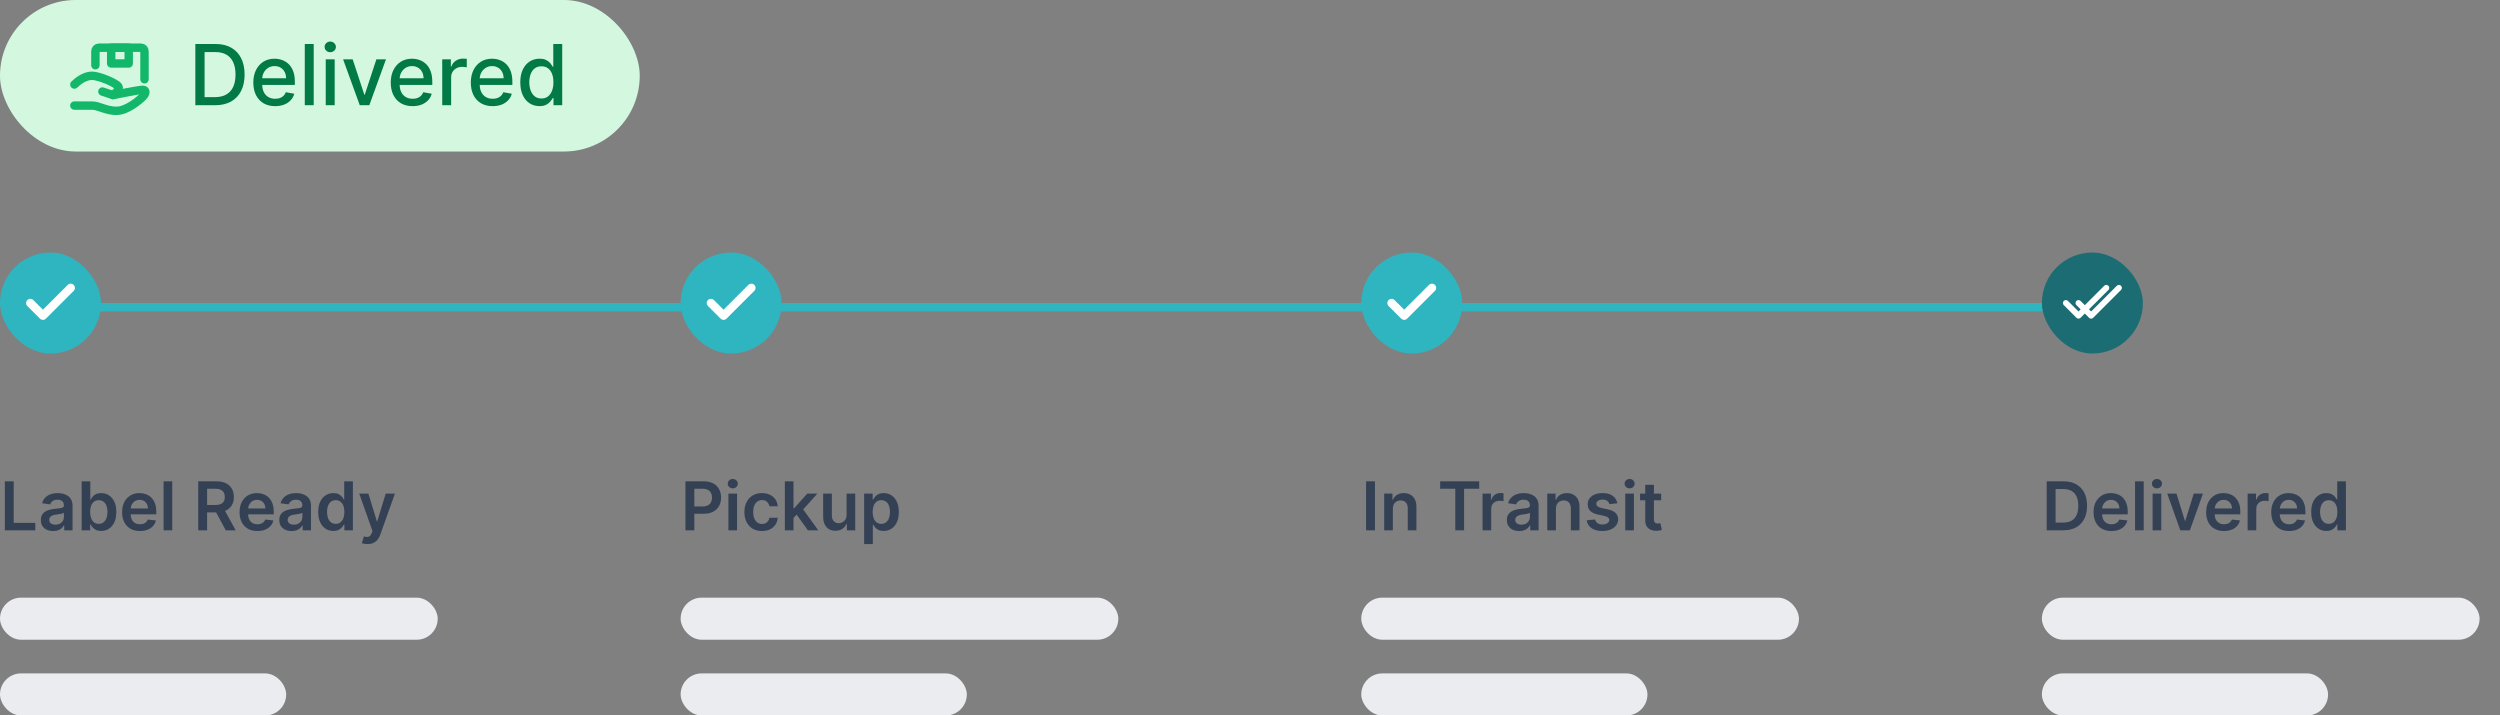 <svg width="297" height="85" viewBox="0 0 297 85" fill="none" xmlns="http://www.w3.org/2000/svg">
<rect x="0" y="0" width="297" height="85" fill="#808080" stroke="none"/>
<g style="mix-blend-mode:multiply">
<rect width="76" height="18" rx="9" fill="#D3F8DF"/>
<path d="M12.167 10.875L13.417 11.292C13.417 11.292 16.542 10.667 16.959 10.667C17.375 10.667 17.375 11.083 16.959 11.5C16.542 11.917 15.084 13.167 13.834 13.167C12.584 13.167 11.75 12.542 10.917 12.542C10.084 12.542 8.834 12.542 8.834 12.542" stroke="#12B76A" stroke-linecap="round" stroke-linejoin="round"/>
<path d="M8.834 10.042C9.25 9.625 10.084 9 10.917 9C11.75 9 13.729 9.833 14.042 10.25C14.354 10.667 13.417 11.292 13.417 11.292" stroke="#12B76A" stroke-linecap="round" stroke-linejoin="round"/>
<path d="M11.334 7.75V6.083C11.334 5.853 11.52 5.667 11.75 5.667H16.75C16.98 5.667 17.167 5.853 17.167 6.083V9.417" stroke="#12B76A" stroke-linecap="round" stroke-linejoin="round"/>
<path d="M15.292 5.667H13.209V7.542H15.292V5.667Z" stroke="#12B76A" stroke-linecap="round" stroke-linejoin="round"/>
<path d="M25.561 12.5H23.206V5.227H25.635C26.348 5.227 26.96 5.373 27.471 5.664C27.983 5.953 28.374 6.368 28.647 6.911C28.921 7.45 29.058 8.098 29.058 8.853C29.058 9.611 28.92 10.262 28.643 10.806C28.368 11.351 27.971 11.77 27.45 12.063C26.929 12.354 26.299 12.5 25.561 12.5ZM24.303 11.541H25.5C26.054 11.541 26.515 11.437 26.882 11.229C27.249 11.018 27.523 10.714 27.706 10.316C27.888 9.916 27.979 9.428 27.979 8.853C27.979 8.282 27.888 7.798 27.706 7.401C27.526 7.003 27.257 6.701 26.899 6.495C26.542 6.289 26.098 6.186 25.568 6.186H24.303V11.541ZM32.689 12.61C32.151 12.61 31.688 12.495 31.3 12.266C30.914 12.034 30.616 11.708 30.405 11.289C30.197 10.868 30.093 10.374 30.093 9.808C30.093 9.25 30.197 8.757 30.405 8.331C30.616 7.905 30.91 7.572 31.286 7.333C31.665 7.094 32.108 6.974 32.614 6.974C32.922 6.974 33.22 7.025 33.509 7.127C33.798 7.229 34.057 7.389 34.287 7.607C34.516 7.824 34.697 8.107 34.83 8.455C34.963 8.801 35.029 9.221 35.029 9.716V10.092H30.693V9.297H33.988C33.988 9.018 33.932 8.77 33.818 8.555C33.704 8.337 33.544 8.165 33.339 8.04C33.135 7.914 32.896 7.852 32.621 7.852C32.323 7.852 32.062 7.925 31.84 8.072C31.62 8.216 31.449 8.406 31.329 8.64C31.21 8.872 31.151 9.124 31.151 9.396V10.018C31.151 10.382 31.215 10.693 31.343 10.948C31.473 11.204 31.654 11.399 31.886 11.534C32.118 11.667 32.389 11.733 32.699 11.733C32.901 11.733 33.084 11.704 33.25 11.648C33.416 11.588 33.559 11.501 33.679 11.385C33.8 11.269 33.892 11.126 33.956 10.955L34.961 11.136C34.881 11.432 34.736 11.691 34.528 11.914C34.322 12.134 34.063 12.306 33.75 12.429C33.44 12.55 33.086 12.61 32.689 12.61ZM37.269 5.227V12.5H36.207V5.227H37.269ZM38.697 12.5V7.045H39.759V12.5H38.697ZM39.233 6.204C39.049 6.204 38.89 6.142 38.758 6.019C38.627 5.894 38.562 5.745 38.562 5.572C38.562 5.397 38.627 5.247 38.758 5.124C38.89 4.999 39.049 4.936 39.233 4.936C39.418 4.936 39.575 4.999 39.706 5.124C39.838 5.247 39.905 5.397 39.905 5.572C39.905 5.745 39.838 5.894 39.706 6.019C39.575 6.142 39.418 6.204 39.233 6.204ZM45.854 7.045L43.876 12.5H42.739L40.758 7.045H41.898L43.279 11.243H43.336L44.714 7.045H45.854ZM49.017 12.61C48.479 12.61 48.017 12.495 47.628 12.266C47.242 12.034 46.944 11.708 46.733 11.289C46.525 10.868 46.421 10.374 46.421 9.808C46.421 9.25 46.525 8.757 46.733 8.331C46.944 7.905 47.238 7.572 47.614 7.333C47.993 7.094 48.436 6.974 48.942 6.974C49.25 6.974 49.548 7.025 49.837 7.127C50.126 7.229 50.385 7.389 50.615 7.607C50.844 7.824 51.026 8.107 51.158 8.455C51.291 8.801 51.357 9.221 51.357 9.716V10.092H47.021V9.297H50.316C50.316 9.018 50.26 8.77 50.146 8.555C50.032 8.337 49.873 8.165 49.667 8.04C49.463 7.914 49.224 7.852 48.949 7.852C48.651 7.852 48.391 7.925 48.168 8.072C47.948 8.216 47.777 8.406 47.657 8.64C47.538 8.872 47.479 9.124 47.479 9.396V10.018C47.479 10.382 47.543 10.693 47.671 10.948C47.801 11.204 47.982 11.399 48.214 11.534C48.446 11.667 48.717 11.733 49.027 11.733C49.229 11.733 49.412 11.704 49.578 11.648C49.744 11.588 49.887 11.501 50.008 11.385C50.128 11.269 50.221 11.126 50.285 10.955L51.289 11.136C51.209 11.432 51.065 11.691 50.856 11.914C50.65 12.134 50.391 12.306 50.079 12.429C49.768 12.55 49.414 12.61 49.017 12.61ZM52.535 12.5V7.045H53.561V7.912H53.618C53.718 7.618 53.893 7.388 54.144 7.219C54.397 7.049 54.684 6.964 55.003 6.964C55.069 6.964 55.148 6.966 55.237 6.971C55.33 6.976 55.402 6.982 55.454 6.989V8.004C55.411 7.992 55.336 7.979 55.227 7.965C55.118 7.949 55.009 7.94 54.9 7.94C54.649 7.94 54.425 7.994 54.229 8.1C54.035 8.204 53.881 8.35 53.767 8.537C53.654 8.722 53.597 8.932 53.597 9.169V12.5H52.535ZM58.529 12.61C57.991 12.61 57.528 12.495 57.14 12.266C56.754 12.034 56.456 11.708 56.245 11.289C56.037 10.868 55.933 10.374 55.933 9.808C55.933 9.25 56.037 8.757 56.245 8.331C56.456 7.905 56.749 7.572 57.126 7.333C57.505 7.094 57.947 6.974 58.454 6.974C58.762 6.974 59.06 7.025 59.349 7.127C59.638 7.229 59.897 7.389 60.127 7.607C60.356 7.824 60.537 8.107 60.67 8.455C60.802 8.801 60.869 9.221 60.869 9.716V10.092H56.533V9.297H59.828C59.828 9.018 59.771 8.77 59.658 8.555C59.544 8.337 59.384 8.165 59.178 8.04C58.975 7.914 58.736 7.852 58.461 7.852C58.163 7.852 57.902 7.925 57.68 8.072C57.46 8.216 57.289 8.406 57.168 8.64C57.05 8.872 56.991 9.124 56.991 9.396V10.018C56.991 10.382 57.055 10.693 57.183 10.948C57.313 11.204 57.494 11.399 57.726 11.534C57.958 11.667 58.229 11.733 58.539 11.733C58.74 11.733 58.924 11.704 59.09 11.648C59.255 11.588 59.398 11.501 59.519 11.385C59.64 11.269 59.732 11.126 59.796 10.955L60.801 11.136C60.721 11.432 60.576 11.691 60.368 11.914C60.162 12.134 59.903 12.306 59.59 12.429C59.28 12.55 58.926 12.61 58.529 12.61ZM64.089 12.607C63.648 12.607 63.255 12.494 62.91 12.269C62.566 12.042 62.297 11.719 62.1 11.3C61.906 10.878 61.809 10.373 61.809 9.783C61.809 9.194 61.907 8.69 62.104 8.271C62.303 7.852 62.575 7.531 62.92 7.308C63.266 7.086 63.658 6.974 64.096 6.974C64.434 6.974 64.707 7.031 64.913 7.145C65.121 7.256 65.282 7.386 65.395 7.536C65.511 7.685 65.602 7.816 65.665 7.93H65.729V5.227H66.791V12.5H65.754V11.651H65.665C65.602 11.767 65.509 11.9 65.388 12.049C65.27 12.198 65.107 12.328 64.898 12.44C64.69 12.551 64.42 12.607 64.089 12.607ZM64.323 11.701C64.629 11.701 64.886 11.62 65.097 11.46C65.31 11.296 65.471 11.07 65.58 10.781C65.691 10.492 65.747 10.156 65.747 9.773C65.747 9.394 65.693 9.062 65.584 8.778C65.475 8.494 65.315 8.273 65.104 8.114C64.894 7.956 64.633 7.876 64.323 7.876C64.004 7.876 63.737 7.959 63.524 8.125C63.311 8.291 63.15 8.517 63.041 8.803C62.935 9.09 62.881 9.413 62.881 9.773C62.881 10.137 62.936 10.465 63.045 10.756C63.154 11.048 63.315 11.278 63.528 11.449C63.743 11.617 64.008 11.701 64.323 11.701Z" fill="#027A48"/>
</g>
<rect x="250" y="36" width="1" height="240" rx="0.5" transform="rotate(90 250 36)" fill="#2FB5C0"/>
<g clip-path="url(#clip0_400_1050)">
<rect y="30" width="12" height="12" rx="6" fill="#2FB5C0"/>
<path d="M8.401 34.2L5.101 37.5L3.601 36" stroke="white" stroke-linecap="round" stroke-linejoin="round"/>
</g>
<path d="M0.574 63V57.182H1.628V62.117H4.19V63H0.574ZM6.315 63.088C6.039 63.088 5.79 63.039 5.568 62.94C5.348 62.84 5.174 62.692 5.045 62.497C4.919 62.302 4.855 62.062 4.855 61.776C4.855 61.529 4.901 61.326 4.991 61.165C5.082 61.004 5.206 60.875 5.364 60.778C5.521 60.682 5.698 60.609 5.895 60.56C6.094 60.508 6.299 60.472 6.511 60.449C6.767 60.422 6.974 60.399 7.134 60.378C7.293 60.355 7.408 60.321 7.48 60.276C7.554 60.228 7.591 60.155 7.591 60.057V60.04C7.591 59.826 7.527 59.66 7.401 59.543C7.274 59.425 7.091 59.367 6.852 59.367C6.6 59.367 6.401 59.421 6.253 59.531C6.107 59.641 6.009 59.771 5.957 59.92L4.997 59.784C5.073 59.519 5.198 59.297 5.372 59.119C5.546 58.939 5.759 58.805 6.011 58.716C6.263 58.625 6.542 58.58 6.847 58.58C7.057 58.58 7.266 58.604 7.474 58.653C7.683 58.703 7.873 58.784 8.045 58.898C8.218 59.01 8.356 59.162 8.46 59.355C8.566 59.548 8.619 59.79 8.619 60.08V63H7.631V62.401H7.597C7.534 62.522 7.446 62.635 7.332 62.742C7.221 62.846 7.08 62.93 6.909 62.994C6.741 63.057 6.543 63.088 6.315 63.088ZM6.582 62.332C6.789 62.332 6.968 62.292 7.119 62.21C7.271 62.127 7.387 62.017 7.469 61.881C7.552 61.744 7.594 61.596 7.594 61.435V60.92C7.562 60.947 7.507 60.972 7.429 60.994C7.353 61.017 7.268 61.037 7.173 61.054C7.079 61.071 6.985 61.086 6.892 61.099C6.799 61.113 6.719 61.124 6.651 61.133C6.497 61.154 6.36 61.188 6.239 61.236C6.117 61.283 6.022 61.349 5.952 61.435C5.882 61.518 5.847 61.626 5.847 61.758C5.847 61.948 5.916 62.091 6.054 62.188C6.192 62.284 6.368 62.332 6.582 62.332ZM9.699 63V57.182H10.727V59.358H10.77C10.823 59.252 10.898 59.139 10.994 59.02C11.091 58.899 11.222 58.795 11.386 58.71C11.551 58.623 11.761 58.58 12.017 58.58C12.354 58.58 12.658 58.666 12.929 58.838C13.202 59.008 13.418 59.261 13.577 59.597C13.738 59.93 13.818 60.339 13.818 60.824C13.818 61.303 13.74 61.71 13.582 62.045C13.425 62.381 13.211 62.636 12.94 62.812C12.669 62.989 12.363 63.077 12.02 63.077C11.77 63.077 11.562 63.035 11.398 62.952C11.233 62.868 11.1 62.768 11 62.651C10.902 62.531 10.825 62.419 10.77 62.312H10.71V63H9.699ZM10.707 60.818C10.707 61.1 10.747 61.347 10.827 61.56C10.908 61.772 11.025 61.938 11.176 62.057C11.329 62.174 11.515 62.233 11.733 62.233C11.96 62.233 12.151 62.172 12.304 62.051C12.457 61.928 12.573 61.76 12.651 61.548C12.73 61.334 12.77 61.091 12.77 60.818C12.77 60.547 12.731 60.307 12.653 60.097C12.576 59.886 12.46 59.722 12.307 59.602C12.153 59.483 11.962 59.423 11.733 59.423C11.513 59.423 11.327 59.481 11.173 59.597C11.02 59.712 10.903 59.874 10.824 60.082C10.746 60.291 10.707 60.536 10.707 60.818ZM16.624 63.085C16.187 63.085 15.809 62.994 15.491 62.812C15.175 62.629 14.931 62.369 14.761 62.034C14.59 61.697 14.505 61.3 14.505 60.844C14.505 60.395 14.59 60.001 14.761 59.662C14.933 59.321 15.174 59.056 15.482 58.867C15.791 58.675 16.154 58.58 16.57 58.58C16.839 58.58 17.093 58.623 17.332 58.71C17.572 58.795 17.784 58.928 17.968 59.108C18.154 59.288 18.299 59.517 18.405 59.795C18.512 60.072 18.565 60.401 18.565 60.784V61.099H14.988V60.406H17.579C17.577 60.209 17.534 60.034 17.451 59.881C17.368 59.725 17.251 59.603 17.102 59.514C16.954 59.425 16.782 59.381 16.584 59.381C16.374 59.381 16.19 59.432 16.03 59.534C15.871 59.635 15.747 59.767 15.658 59.932C15.571 60.095 15.527 60.274 15.525 60.469V61.074C15.525 61.328 15.571 61.545 15.664 61.727C15.757 61.907 15.887 62.045 16.053 62.142C16.22 62.237 16.415 62.284 16.639 62.284C16.788 62.284 16.924 62.263 17.045 62.222C17.166 62.178 17.271 62.115 17.36 62.031C17.449 61.948 17.516 61.845 17.562 61.722L18.522 61.83C18.461 62.083 18.346 62.305 18.175 62.494C18.007 62.682 17.791 62.828 17.528 62.932C17.264 63.034 16.963 63.085 16.624 63.085ZM20.463 57.182V63H19.435V57.182H20.463ZM23.55 63V57.182H25.732C26.179 57.182 26.554 57.26 26.857 57.415C27.162 57.57 27.392 57.788 27.548 58.068C27.705 58.347 27.783 58.671 27.783 59.043C27.783 59.416 27.704 59.74 27.545 60.014C27.387 60.287 27.155 60.498 26.849 60.648C26.542 60.795 26.165 60.869 25.718 60.869H24.164V59.994H25.576C25.837 59.994 26.051 59.958 26.218 59.886C26.385 59.812 26.508 59.706 26.587 59.565C26.669 59.423 26.709 59.249 26.709 59.043C26.709 58.836 26.669 58.66 26.587 58.514C26.506 58.367 26.382 58.255 26.215 58.179C26.049 58.101 25.834 58.062 25.57 58.062H24.604V63H23.55ZM26.556 60.364L27.996 63H26.82L25.405 60.364H26.556ZM30.577 63.085C30.14 63.085 29.762 62.994 29.444 62.812C29.128 62.629 28.884 62.369 28.714 62.034C28.543 61.697 28.458 61.3 28.458 60.844C28.458 60.395 28.543 60.001 28.714 59.662C28.886 59.321 29.127 59.056 29.435 58.867C29.744 58.675 30.107 58.58 30.523 58.58C30.792 58.58 31.046 58.623 31.285 58.71C31.525 58.795 31.738 58.928 31.921 59.108C32.107 59.288 32.253 59.517 32.359 59.795C32.465 60.072 32.518 60.401 32.518 60.784V61.099H28.941V60.406H31.532C31.53 60.209 31.488 60.034 31.404 59.881C31.321 59.725 31.204 59.603 31.055 59.514C30.907 59.425 30.735 59.381 30.538 59.381C30.327 59.381 30.143 59.432 29.984 59.534C29.825 59.635 29.701 59.767 29.611 59.932C29.524 60.095 29.48 60.274 29.478 60.469V61.074C29.478 61.328 29.524 61.545 29.617 61.727C29.71 61.907 29.84 62.045 30.006 62.142C30.173 62.237 30.368 62.284 30.592 62.284C30.741 62.284 30.877 62.263 30.998 62.222C31.119 62.178 31.224 62.115 31.313 62.031C31.402 61.948 31.47 61.845 31.515 61.722L32.475 61.83C32.414 62.083 32.299 62.305 32.129 62.494C31.96 62.682 31.744 62.828 31.481 62.932C31.218 63.034 30.916 63.085 30.577 63.085ZM34.644 63.088C34.367 63.088 34.118 63.039 33.896 62.94C33.677 62.84 33.502 62.692 33.374 62.497C33.247 62.302 33.183 62.062 33.183 61.776C33.183 61.529 33.229 61.326 33.32 61.165C33.41 61.004 33.535 60.875 33.692 60.778C33.849 60.682 34.026 60.609 34.223 60.56C34.422 60.508 34.627 60.472 34.84 60.449C35.095 60.422 35.303 60.399 35.462 60.378C35.621 60.355 35.736 60.321 35.808 60.276C35.882 60.228 35.919 60.155 35.919 60.057V60.04C35.919 59.826 35.856 59.66 35.729 59.543C35.602 59.425 35.419 59.367 35.18 59.367C34.928 59.367 34.729 59.421 34.581 59.531C34.435 59.641 34.337 59.771 34.285 59.92L33.325 59.784C33.401 59.519 33.526 59.297 33.7 59.119C33.874 58.939 34.088 58.805 34.34 58.716C34.591 58.625 34.87 58.58 35.175 58.58C35.385 58.58 35.594 58.604 35.803 58.653C36.011 58.703 36.201 58.784 36.374 58.898C36.546 59.01 36.684 59.162 36.788 59.355C36.894 59.548 36.947 59.79 36.947 60.08V63H35.959V62.401H35.925C35.862 62.522 35.774 62.635 35.66 62.742C35.549 62.846 35.408 62.93 35.237 62.994C35.069 63.057 34.871 63.088 34.644 63.088ZM34.91 62.332C35.117 62.332 35.296 62.292 35.447 62.21C35.599 62.127 35.715 62.017 35.797 61.881C35.88 61.744 35.922 61.596 35.922 61.435V60.92C35.89 60.947 35.835 60.972 35.757 60.994C35.681 61.017 35.596 61.037 35.501 61.054C35.407 61.071 35.313 61.086 35.22 61.099C35.127 61.113 35.047 61.124 34.979 61.133C34.825 61.154 34.688 61.188 34.567 61.236C34.446 61.283 34.35 61.349 34.28 61.435C34.21 61.518 34.175 61.626 34.175 61.758C34.175 61.948 34.244 62.091 34.382 62.188C34.52 62.284 34.697 62.332 34.91 62.332ZM39.601 63.077C39.258 63.077 38.951 62.989 38.68 62.812C38.41 62.636 38.196 62.381 38.038 62.045C37.881 61.71 37.803 61.303 37.803 60.824C37.803 60.339 37.882 59.93 38.041 59.597C38.202 59.261 38.419 59.008 38.692 58.838C38.965 58.666 39.269 58.58 39.604 58.58C39.859 58.58 40.07 58.623 40.234 58.71C40.399 58.795 40.53 58.899 40.626 59.02C40.723 59.139 40.798 59.252 40.851 59.358H40.894V57.182H41.925V63H40.913V62.312H40.851C40.798 62.419 40.721 62.531 40.621 62.651C40.52 62.768 40.388 62.868 40.223 62.952C40.058 63.035 39.851 63.077 39.601 63.077ZM39.888 62.233C40.106 62.233 40.291 62.174 40.445 62.057C40.598 61.938 40.715 61.772 40.794 61.56C40.874 61.347 40.913 61.1 40.913 60.818C40.913 60.536 40.874 60.291 40.794 60.082C40.716 59.874 40.601 59.712 40.447 59.597C40.296 59.481 40.109 59.423 39.888 59.423C39.659 59.423 39.467 59.483 39.314 59.602C39.16 59.722 39.045 59.886 38.967 60.097C38.89 60.307 38.851 60.547 38.851 60.818C38.851 61.091 38.89 61.334 38.967 61.548C39.047 61.76 39.163 61.928 39.317 62.051C39.472 62.172 39.662 62.233 39.888 62.233ZM43.66 64.636C43.52 64.636 43.39 64.625 43.271 64.602C43.153 64.581 43.059 64.557 42.989 64.528L43.228 63.727C43.378 63.771 43.511 63.792 43.629 63.79C43.746 63.788 43.849 63.751 43.938 63.679C44.029 63.609 44.106 63.492 44.168 63.327L44.256 63.091L42.674 58.636H43.765L44.771 61.932H44.816L45.825 58.636H46.918L45.171 63.528C45.09 63.76 44.982 63.957 44.847 64.122C44.713 64.289 44.548 64.416 44.353 64.503C44.16 64.592 43.929 64.636 43.66 64.636Z" fill="#344054"/>
<rect y="71" width="52" height="5" rx="2.5" fill="#EAECF0"/>
<rect y="80" width="34" height="5" rx="2.5" fill="#EAECF0"/>
<g clip-path="url(#clip1_400_1050)">
<rect x="80.858" y="30" width="12" height="12" rx="6" fill="#2FB5C0"/>
<g clip-path="url(#clip2_400_1050)">
<path d="M89.259 34.2L85.959 37.5L84.459 36" stroke="white" stroke-linecap="round" stroke-linejoin="round"/>
</g>
</g>
<path d="M81.432 63V57.182H83.614C84.061 57.182 84.436 57.265 84.739 57.432C85.044 57.599 85.274 57.828 85.429 58.119C85.587 58.409 85.665 58.739 85.665 59.108C85.665 59.481 85.587 59.812 85.429 60.102C85.272 60.392 85.04 60.62 84.733 60.787C84.427 60.952 84.049 61.034 83.6 61.034H82.154V60.168H83.458C83.719 60.168 83.933 60.122 84.1 60.031C84.266 59.94 84.39 59.815 84.469 59.656C84.551 59.497 84.591 59.314 84.591 59.108C84.591 58.901 84.551 58.72 84.469 58.562C84.39 58.405 84.266 58.283 84.097 58.196C83.93 58.107 83.715 58.062 83.452 58.062H82.486V63H81.432ZM86.535 63V58.636H87.564V63H86.535ZM87.052 58.017C86.889 58.017 86.749 57.963 86.632 57.855C86.514 57.745 86.456 57.614 86.456 57.46C86.456 57.305 86.514 57.173 86.632 57.065C86.749 56.956 86.889 56.901 87.052 56.901C87.217 56.901 87.357 56.956 87.473 57.065C87.59 57.173 87.649 57.305 87.649 57.46C87.649 57.614 87.59 57.745 87.473 57.855C87.357 57.963 87.217 58.017 87.052 58.017ZM90.525 63.085C90.089 63.085 89.715 62.99 89.402 62.798C89.092 62.607 88.852 62.343 88.684 62.006C88.517 61.667 88.434 61.276 88.434 60.835C88.434 60.392 88.519 60.001 88.689 59.662C88.86 59.321 89.1 59.056 89.411 58.867C89.724 58.675 90.093 58.58 90.519 58.58C90.873 58.58 91.186 58.645 91.459 58.776C91.734 58.904 91.953 59.087 92.115 59.324C92.278 59.559 92.371 59.833 92.394 60.148H91.411C91.371 59.938 91.276 59.762 91.127 59.622C90.979 59.48 90.781 59.409 90.533 59.409C90.323 59.409 90.138 59.466 89.979 59.58C89.82 59.691 89.696 59.852 89.607 60.062C89.52 60.273 89.476 60.525 89.476 60.818C89.476 61.115 89.52 61.371 89.607 61.585C89.694 61.797 89.816 61.961 89.974 62.077C90.132 62.19 90.319 62.247 90.533 62.247C90.685 62.247 90.82 62.219 90.939 62.162C91.061 62.103 91.162 62.019 91.243 61.909C91.325 61.799 91.381 61.666 91.411 61.508H92.394C92.369 61.817 92.278 62.091 92.121 62.33C91.964 62.566 91.75 62.752 91.479 62.886C91.208 63.019 90.89 63.085 90.525 63.085ZM94.176 61.631L94.173 60.389H94.338L95.906 58.636H97.108L95.179 60.784H94.966L94.176 61.631ZM93.238 63V57.182H94.267V63H93.238ZM95.977 63L94.557 61.014L95.25 60.29L97.207 63H95.977ZM100.574 61.165V58.636H101.603V63H100.606V62.224H100.56C100.462 62.469 100.3 62.669 100.074 62.824C99.851 62.979 99.575 63.057 99.248 63.057C98.962 63.057 98.709 62.993 98.489 62.867C98.271 62.738 98.101 62.551 97.978 62.307C97.855 62.061 97.793 61.763 97.793 61.415V58.636H98.822V61.256C98.822 61.532 98.897 61.752 99.049 61.915C99.2 62.078 99.399 62.159 99.645 62.159C99.797 62.159 99.944 62.122 100.086 62.048C100.228 61.974 100.344 61.865 100.435 61.719C100.528 61.571 100.574 61.386 100.574 61.165ZM102.66 64.636V58.636H103.672V59.358H103.731C103.784 59.252 103.859 59.139 103.956 59.02C104.052 58.899 104.183 58.795 104.348 58.71C104.513 58.623 104.723 58.58 104.978 58.58C105.316 58.58 105.62 58.666 105.89 58.838C106.163 59.008 106.379 59.261 106.538 59.597C106.699 59.93 106.78 60.339 106.78 60.824C106.78 61.303 106.701 61.71 106.544 62.045C106.387 62.381 106.173 62.636 105.902 62.812C105.631 62.989 105.324 63.077 104.981 63.077C104.731 63.077 104.524 63.035 104.359 62.952C104.194 62.868 104.062 62.768 103.961 62.651C103.863 62.531 103.786 62.419 103.731 62.312H103.689V64.636H102.66ZM103.669 60.818C103.669 61.1 103.709 61.347 103.788 61.56C103.87 61.772 103.986 61.938 104.138 62.057C104.291 62.174 104.477 62.233 104.694 62.233C104.922 62.233 105.112 62.172 105.265 62.051C105.419 61.928 105.534 61.76 105.612 61.548C105.691 61.334 105.731 61.091 105.731 60.818C105.731 60.547 105.692 60.307 105.615 60.097C105.537 59.886 105.422 59.722 105.268 59.602C105.115 59.483 104.924 59.423 104.694 59.423C104.475 59.423 104.288 59.481 104.135 59.597C103.981 59.712 103.865 59.874 103.785 60.082C103.708 60.291 103.669 60.536 103.669 60.818Z" fill="#344054"/>
<rect x="80.858" y="71" width="52" height="5" rx="2.5" fill="#EAECF0"/>
<rect x="80.858" y="80" width="34" height="5" rx="2.5" fill="#EAECF0"/>
<g clip-path="url(#clip3_400_1050)">
<rect x="161.717" y="30" width="12" height="12" rx="6" fill="#2FB5C0"/>
<g clip-path="url(#clip4_400_1050)">
<path d="M170.117 34.2L166.817 37.5L165.317 36" stroke="white" stroke-linecap="round" stroke-linejoin="round"/>
</g>
</g>
<path d="M163.345 57.182V63H162.291V57.182H163.345ZM165.469 60.443V63H164.441V58.636H165.423V59.378H165.475C165.575 59.133 165.735 58.939 165.955 58.795C166.176 58.651 166.45 58.58 166.776 58.58C167.077 58.58 167.339 58.644 167.563 58.773C167.788 58.901 167.962 59.088 168.085 59.332C168.21 59.577 168.272 59.873 168.27 60.222V63H167.242V60.381C167.242 60.089 167.166 59.861 167.014 59.696C166.865 59.531 166.657 59.449 166.392 59.449C166.212 59.449 166.052 59.489 165.912 59.568C165.774 59.646 165.665 59.758 165.585 59.906C165.508 60.054 165.469 60.233 165.469 60.443ZM171.09 58.065V57.182H175.732V58.065H173.933V63H172.888V58.065H171.09ZM176.128 63V58.636H177.125V59.364H177.171C177.25 59.112 177.387 58.918 177.58 58.781C177.775 58.643 177.997 58.574 178.247 58.574C178.304 58.574 178.368 58.577 178.438 58.582C178.51 58.586 178.569 58.593 178.617 58.602V59.548C178.573 59.533 178.504 59.52 178.409 59.508C178.316 59.495 178.227 59.489 178.139 59.489C177.952 59.489 177.783 59.529 177.634 59.611C177.486 59.69 177.369 59.801 177.284 59.943C177.199 60.085 177.156 60.249 177.156 60.435V63H176.128ZM180.477 63.088C180.201 63.088 179.952 63.039 179.73 62.94C179.511 62.84 179.336 62.692 179.208 62.497C179.081 62.302 179.017 62.062 179.017 61.776C179.017 61.529 179.063 61.326 179.154 61.165C179.244 61.004 179.369 60.875 179.526 60.778C179.683 60.682 179.86 60.609 180.057 60.56C180.256 60.508 180.461 60.472 180.673 60.449C180.929 60.422 181.137 60.399 181.296 60.378C181.455 60.355 181.57 60.321 181.642 60.276C181.716 60.228 181.753 60.155 181.753 60.057V60.04C181.753 59.826 181.69 59.66 181.563 59.543C181.436 59.425 181.253 59.367 181.014 59.367C180.762 59.367 180.563 59.421 180.415 59.531C180.269 59.641 180.171 59.771 180.119 59.92L179.159 59.784C179.235 59.519 179.36 59.297 179.534 59.119C179.709 58.939 179.922 58.805 180.173 58.716C180.425 58.625 180.704 58.58 181.009 58.58C181.219 58.58 181.428 58.604 181.637 58.653C181.845 58.703 182.035 58.784 182.208 58.898C182.38 59.01 182.518 59.162 182.622 59.355C182.728 59.548 182.781 59.79 182.781 60.08V63H181.793V62.401H181.759C181.696 62.522 181.608 62.635 181.494 62.742C181.383 62.846 181.242 62.93 181.071 62.994C180.903 63.057 180.705 63.088 180.477 63.088ZM180.744 62.332C180.951 62.332 181.13 62.292 181.281 62.21C181.433 62.127 181.549 62.017 181.631 61.881C181.714 61.744 181.756 61.596 181.756 61.435V60.92C181.724 60.947 181.669 60.972 181.591 60.994C181.515 61.017 181.43 61.037 181.335 61.054C181.241 61.071 181.147 61.086 181.054 61.099C180.961 61.113 180.881 61.124 180.813 61.133C180.659 61.154 180.522 61.188 180.401 61.236C180.28 61.283 180.184 61.349 180.114 61.435C180.044 61.518 180.009 61.626 180.009 61.758C180.009 61.948 180.078 62.091 180.216 62.188C180.354 62.284 180.53 62.332 180.744 62.332ZM184.844 60.443V63H183.816V58.636H184.798V59.378H184.85C184.95 59.133 185.11 58.939 185.33 58.795C185.551 58.651 185.825 58.58 186.151 58.58C186.452 58.58 186.714 58.644 186.938 58.773C187.163 58.901 187.337 59.088 187.46 59.332C187.585 59.577 187.647 59.873 187.645 60.222V63H186.617V60.381C186.617 60.089 186.541 59.861 186.389 59.696C186.24 59.531 186.032 59.449 185.767 59.449C185.587 59.449 185.427 59.489 185.287 59.568C185.149 59.646 185.04 59.758 184.96 59.906C184.883 60.054 184.844 60.233 184.844 60.443ZM192.139 59.79L191.202 59.892C191.175 59.797 191.129 59.708 191.063 59.625C190.998 59.542 190.911 59.474 190.801 59.423C190.691 59.372 190.557 59.347 190.398 59.347C190.184 59.347 190.004 59.393 189.858 59.486C189.714 59.579 189.643 59.699 189.645 59.847C189.643 59.974 189.69 60.077 189.784 60.156C189.881 60.236 190.04 60.301 190.262 60.352L191.006 60.511C191.419 60.6 191.726 60.742 191.926 60.935C192.129 61.128 192.231 61.381 192.233 61.693C192.231 61.968 192.151 62.21 191.992 62.42C191.834 62.629 191.616 62.792 191.335 62.909C191.055 63.026 190.733 63.085 190.369 63.085C189.835 63.085 189.405 62.974 189.08 62.75C188.754 62.525 188.56 62.211 188.497 61.81L189.5 61.713C189.546 61.91 189.642 62.059 189.79 62.159C189.938 62.26 190.13 62.31 190.367 62.31C190.611 62.31 190.807 62.26 190.955 62.159C191.104 62.059 191.179 61.935 191.179 61.787C191.179 61.662 191.131 61.559 191.034 61.477C190.94 61.396 190.792 61.333 190.591 61.29L189.847 61.133C189.428 61.046 189.119 60.9 188.918 60.693C188.717 60.485 188.618 60.222 188.619 59.903C188.618 59.635 188.691 59.401 188.838 59.205C188.988 59.006 189.195 58.852 189.46 58.744C189.727 58.635 190.035 58.58 190.384 58.58C190.895 58.58 191.298 58.688 191.591 58.906C191.887 59.124 192.069 59.419 192.139 59.79ZM193.081 63V58.636H194.11V63H193.081ZM193.598 58.017C193.435 58.017 193.295 57.963 193.178 57.855C193.06 57.745 193.002 57.614 193.002 57.46C193.002 57.305 193.06 57.173 193.178 57.065C193.295 56.956 193.435 56.901 193.598 56.901C193.763 56.901 193.903 56.956 194.019 57.065C194.136 57.173 194.195 57.305 194.195 57.46C194.195 57.614 194.136 57.745 194.019 57.855C193.903 57.963 193.763 58.017 193.598 58.017ZM197.346 58.636V59.432H194.838V58.636H197.346ZM195.457 57.591H196.485V61.688C196.485 61.826 196.506 61.932 196.548 62.006C196.591 62.078 196.648 62.127 196.718 62.153C196.788 62.18 196.866 62.193 196.951 62.193C197.016 62.193 197.074 62.188 197.127 62.179C197.182 62.169 197.224 62.161 197.252 62.153L197.426 62.957C197.371 62.976 197.292 62.997 197.19 63.02C197.089 63.043 196.966 63.056 196.82 63.06C196.563 63.067 196.331 63.028 196.124 62.943C195.918 62.856 195.754 62.722 195.633 62.54C195.514 62.358 195.455 62.131 195.457 61.858V57.591Z" fill="#344054"/>
<rect x="161.717" y="71" width="52" height="5" rx="2.5" fill="#EAECF0"/>
<rect x="161.717" y="80" width="34" height="5" rx="2.5" fill="#EAECF0"/>
<g clip-path="url(#clip5_400_1050)">
<rect x="242.575" y="30" width="12" height="12" rx="6" fill="#1C6D73"/>
<g clip-path="url(#clip6_400_1050)">
<path d="M250.226 34.2L246.926 37.5L245.426 36" stroke="white" stroke-width="0.701" stroke-linecap="round" stroke-linejoin="round"/>
<path d="M251.726 34.2L248.426 37.5L246.926 36" stroke="white" stroke-width="0.701" stroke-linecap="round" stroke-linejoin="round"/>
</g>
</g>
<path d="M245.12 63H243.149V57.182H245.16C245.738 57.182 246.234 57.298 246.649 57.531C247.065 57.762 247.385 58.095 247.609 58.528C247.832 58.962 247.944 59.481 247.944 60.085C247.944 60.691 247.831 61.212 247.606 61.648C247.382 62.083 247.06 62.418 246.637 62.651C246.217 62.883 245.711 63 245.12 63ZM244.203 62.088H245.069C245.474 62.088 245.812 62.014 246.083 61.867C246.354 61.717 246.558 61.494 246.694 61.199C246.83 60.901 246.899 60.53 246.899 60.085C246.899 59.64 246.83 59.271 246.694 58.977C246.558 58.682 246.356 58.461 246.089 58.315C245.824 58.168 245.494 58.094 245.1 58.094H244.203V62.088ZM250.832 63.085C250.394 63.085 250.016 62.994 249.698 62.812C249.382 62.629 249.139 62.369 248.968 62.034C248.798 61.697 248.712 61.3 248.712 60.844C248.712 60.395 248.798 60.001 248.968 59.662C249.141 59.321 249.381 59.056 249.69 58.867C249.998 58.675 250.361 58.58 250.778 58.58C251.047 58.58 251.301 58.623 251.539 58.71C251.78 58.795 251.992 58.928 252.176 59.108C252.361 59.288 252.507 59.517 252.613 59.795C252.719 60.072 252.772 60.401 252.772 60.784V61.099H249.195V60.406H251.786C251.784 60.209 251.742 60.034 251.659 59.881C251.575 59.725 251.459 59.603 251.309 59.514C251.161 59.425 250.989 59.381 250.792 59.381C250.582 59.381 250.397 59.432 250.238 59.534C250.079 59.635 249.955 59.767 249.866 59.932C249.779 60.095 249.734 60.274 249.732 60.469V61.074C249.732 61.328 249.779 61.545 249.872 61.727C249.964 61.907 250.094 62.045 250.261 62.142C250.427 62.237 250.623 62.284 250.846 62.284C250.996 62.284 251.131 62.263 251.252 62.222C251.373 62.178 251.479 62.115 251.568 62.031C251.657 61.948 251.724 61.845 251.769 61.722L252.73 61.83C252.669 62.083 252.553 62.305 252.383 62.494C252.214 62.682 251.998 62.828 251.735 62.932C251.472 63.034 251.171 63.085 250.832 63.085ZM254.671 57.182V63H253.642V57.182H254.671ZM255.728 63V58.636H256.757V63H255.728ZM256.245 58.017C256.082 58.017 255.942 57.963 255.825 57.855C255.707 57.745 255.649 57.614 255.649 57.46C255.649 57.305 255.707 57.173 255.825 57.065C255.942 56.956 256.082 56.901 256.245 56.901C256.41 56.901 256.55 56.956 256.666 57.065C256.783 57.173 256.842 57.305 256.842 57.46C256.842 57.614 256.783 57.745 256.666 57.855C256.55 57.963 256.41 58.017 256.245 58.017ZM261.712 58.636L260.158 63H259.021L257.467 58.636H258.564L259.567 61.878H259.612L260.618 58.636H261.712ZM264.207 63.085C263.769 63.085 263.391 62.994 263.073 62.812C262.757 62.629 262.514 62.369 262.343 62.034C262.173 61.697 262.087 61.3 262.087 60.844C262.087 60.395 262.173 60.001 262.343 59.662C262.516 59.321 262.756 59.056 263.065 58.867C263.373 58.675 263.736 58.58 264.153 58.58C264.422 58.58 264.676 58.623 264.914 58.71C265.155 58.795 265.367 58.928 265.551 59.108C265.736 59.288 265.882 59.517 265.988 59.795C266.094 60.072 266.147 60.401 266.147 60.784V61.099H262.57V60.406H265.161C265.159 60.209 265.117 60.034 265.034 59.881C264.95 59.725 264.834 59.603 264.684 59.514C264.536 59.425 264.364 59.381 264.167 59.381C263.957 59.381 263.772 59.432 263.613 59.534C263.454 59.635 263.33 59.767 263.241 59.932C263.154 60.095 263.109 60.274 263.107 60.469V61.074C263.107 61.328 263.154 61.545 263.247 61.727C263.339 61.907 263.469 62.045 263.636 62.142C263.802 62.237 263.998 62.284 264.221 62.284C264.371 62.284 264.506 62.263 264.627 62.222C264.748 62.178 264.854 62.115 264.943 62.031C265.032 61.948 265.099 61.845 265.144 61.722L266.105 61.83C266.044 62.083 265.928 62.305 265.758 62.494C265.589 62.682 265.373 62.828 265.11 62.932C264.847 63.034 264.546 63.085 264.207 63.085ZM267.017 63V58.636H268.014V59.364H268.06C268.139 59.112 268.276 58.918 268.469 58.781C268.664 58.643 268.886 58.574 269.136 58.574C269.193 58.574 269.257 58.577 269.327 58.582C269.399 58.586 269.458 58.593 269.506 58.602V59.548C269.462 59.533 269.393 59.52 269.298 59.508C269.206 59.495 269.116 59.489 269.029 59.489C268.841 59.489 268.672 59.529 268.523 59.611C268.375 59.69 268.259 59.801 268.173 59.943C268.088 60.085 268.046 60.249 268.046 60.435V63H267.017ZM271.941 63.085C271.504 63.085 271.126 62.994 270.808 62.812C270.491 62.629 270.248 62.369 270.078 62.034C269.907 61.697 269.822 61.3 269.822 60.844C269.822 60.395 269.907 60.001 270.078 59.662C270.25 59.321 270.49 59.056 270.799 58.867C271.108 58.675 271.471 58.58 271.887 58.58C272.156 58.58 272.41 58.623 272.649 58.71C272.889 58.795 273.101 58.928 273.285 59.108C273.471 59.288 273.616 59.517 273.722 59.795C273.828 60.072 273.882 60.401 273.882 60.784V61.099H270.305V60.406H272.896C272.894 60.209 272.851 60.034 272.768 59.881C272.685 59.725 272.568 59.603 272.418 59.514C272.271 59.425 272.098 59.381 271.901 59.381C271.691 59.381 271.507 59.432 271.347 59.534C271.188 59.635 271.064 59.767 270.975 59.932C270.888 60.095 270.844 60.274 270.842 60.469V61.074C270.842 61.328 270.888 61.545 270.981 61.727C271.074 61.907 271.203 62.045 271.37 62.142C271.537 62.237 271.732 62.284 271.955 62.284C272.105 62.284 272.24 62.263 272.362 62.222C272.483 62.178 272.588 62.115 272.677 62.031C272.766 61.948 272.833 61.845 272.879 61.722L273.839 61.83C273.778 62.083 273.663 62.305 273.492 62.494C273.324 62.682 273.108 62.828 272.845 62.932C272.581 63.034 272.28 63.085 271.941 63.085ZM276.371 63.077C276.028 63.077 275.721 62.989 275.45 62.812C275.18 62.636 274.966 62.381 274.808 62.045C274.651 61.71 274.573 61.303 274.573 60.824C274.573 60.339 274.652 59.93 274.811 59.597C274.972 59.261 275.189 59.008 275.462 58.838C275.735 58.666 276.038 58.58 276.374 58.58C276.629 58.58 276.84 58.623 277.004 58.71C277.169 58.795 277.3 58.899 277.396 59.02C277.493 59.139 277.568 59.252 277.621 59.358H277.663V57.182H278.695V63H277.683V62.312H277.621C277.568 62.419 277.491 62.531 277.391 62.651C277.29 62.768 277.158 62.868 276.993 62.952C276.828 63.035 276.621 63.077 276.371 63.077ZM276.658 62.233C276.876 62.233 277.061 62.174 277.215 62.057C277.368 61.938 277.485 61.772 277.564 61.56C277.644 61.347 277.683 61.1 277.683 60.818C277.683 60.536 277.644 60.291 277.564 60.082C277.486 59.874 277.371 59.712 277.217 59.597C277.066 59.481 276.879 59.423 276.658 59.423C276.429 59.423 276.237 59.483 276.084 59.602C275.931 59.722 275.815 59.886 275.737 60.097C275.66 60.307 275.621 60.547 275.621 60.818C275.621 61.091 275.66 61.334 275.737 61.548C275.817 61.76 275.933 61.928 276.087 62.051C276.242 62.172 276.432 62.233 276.658 62.233Z" fill="#344054"/>
<rect x="242.575" y="71" width="52" height="5" rx="2.5" fill="#EAECF0"/>
<rect x="242.575" y="80" width="34" height="5" rx="2.5" fill="#EAECF0"/>
<defs>
<clipPath id="clip0_400_1050">
<rect y="30" width="12" height="12" rx="6" fill="white"/>
</clipPath>
<clipPath id="clip1_400_1050">
<rect x="80.858" y="30" width="12" height="12" rx="6" fill="white"/>
</clipPath>
<clipPath id="clip2_400_1050">
<rect width="7.2" height="7.2" fill="white" transform="translate(83.259 32.4)"/>
</clipPath>
<clipPath id="clip3_400_1050">
<rect x="161.717" y="30" width="12" height="12" rx="6" fill="white"/>
</clipPath>
<clipPath id="clip4_400_1050">
<rect width="7.2" height="7.2" fill="white" transform="translate(164.117 32.4)"/>
</clipPath>
<clipPath id="clip5_400_1050">
<rect x="242.575" y="30" width="12" height="12" rx="6" fill="white"/>
</clipPath>
<clipPath id="clip6_400_1050">
<rect width="7.2" height="7.2" fill="white" transform="translate(244.975 32.4)"/>
</clipPath>
</defs>
</svg>

